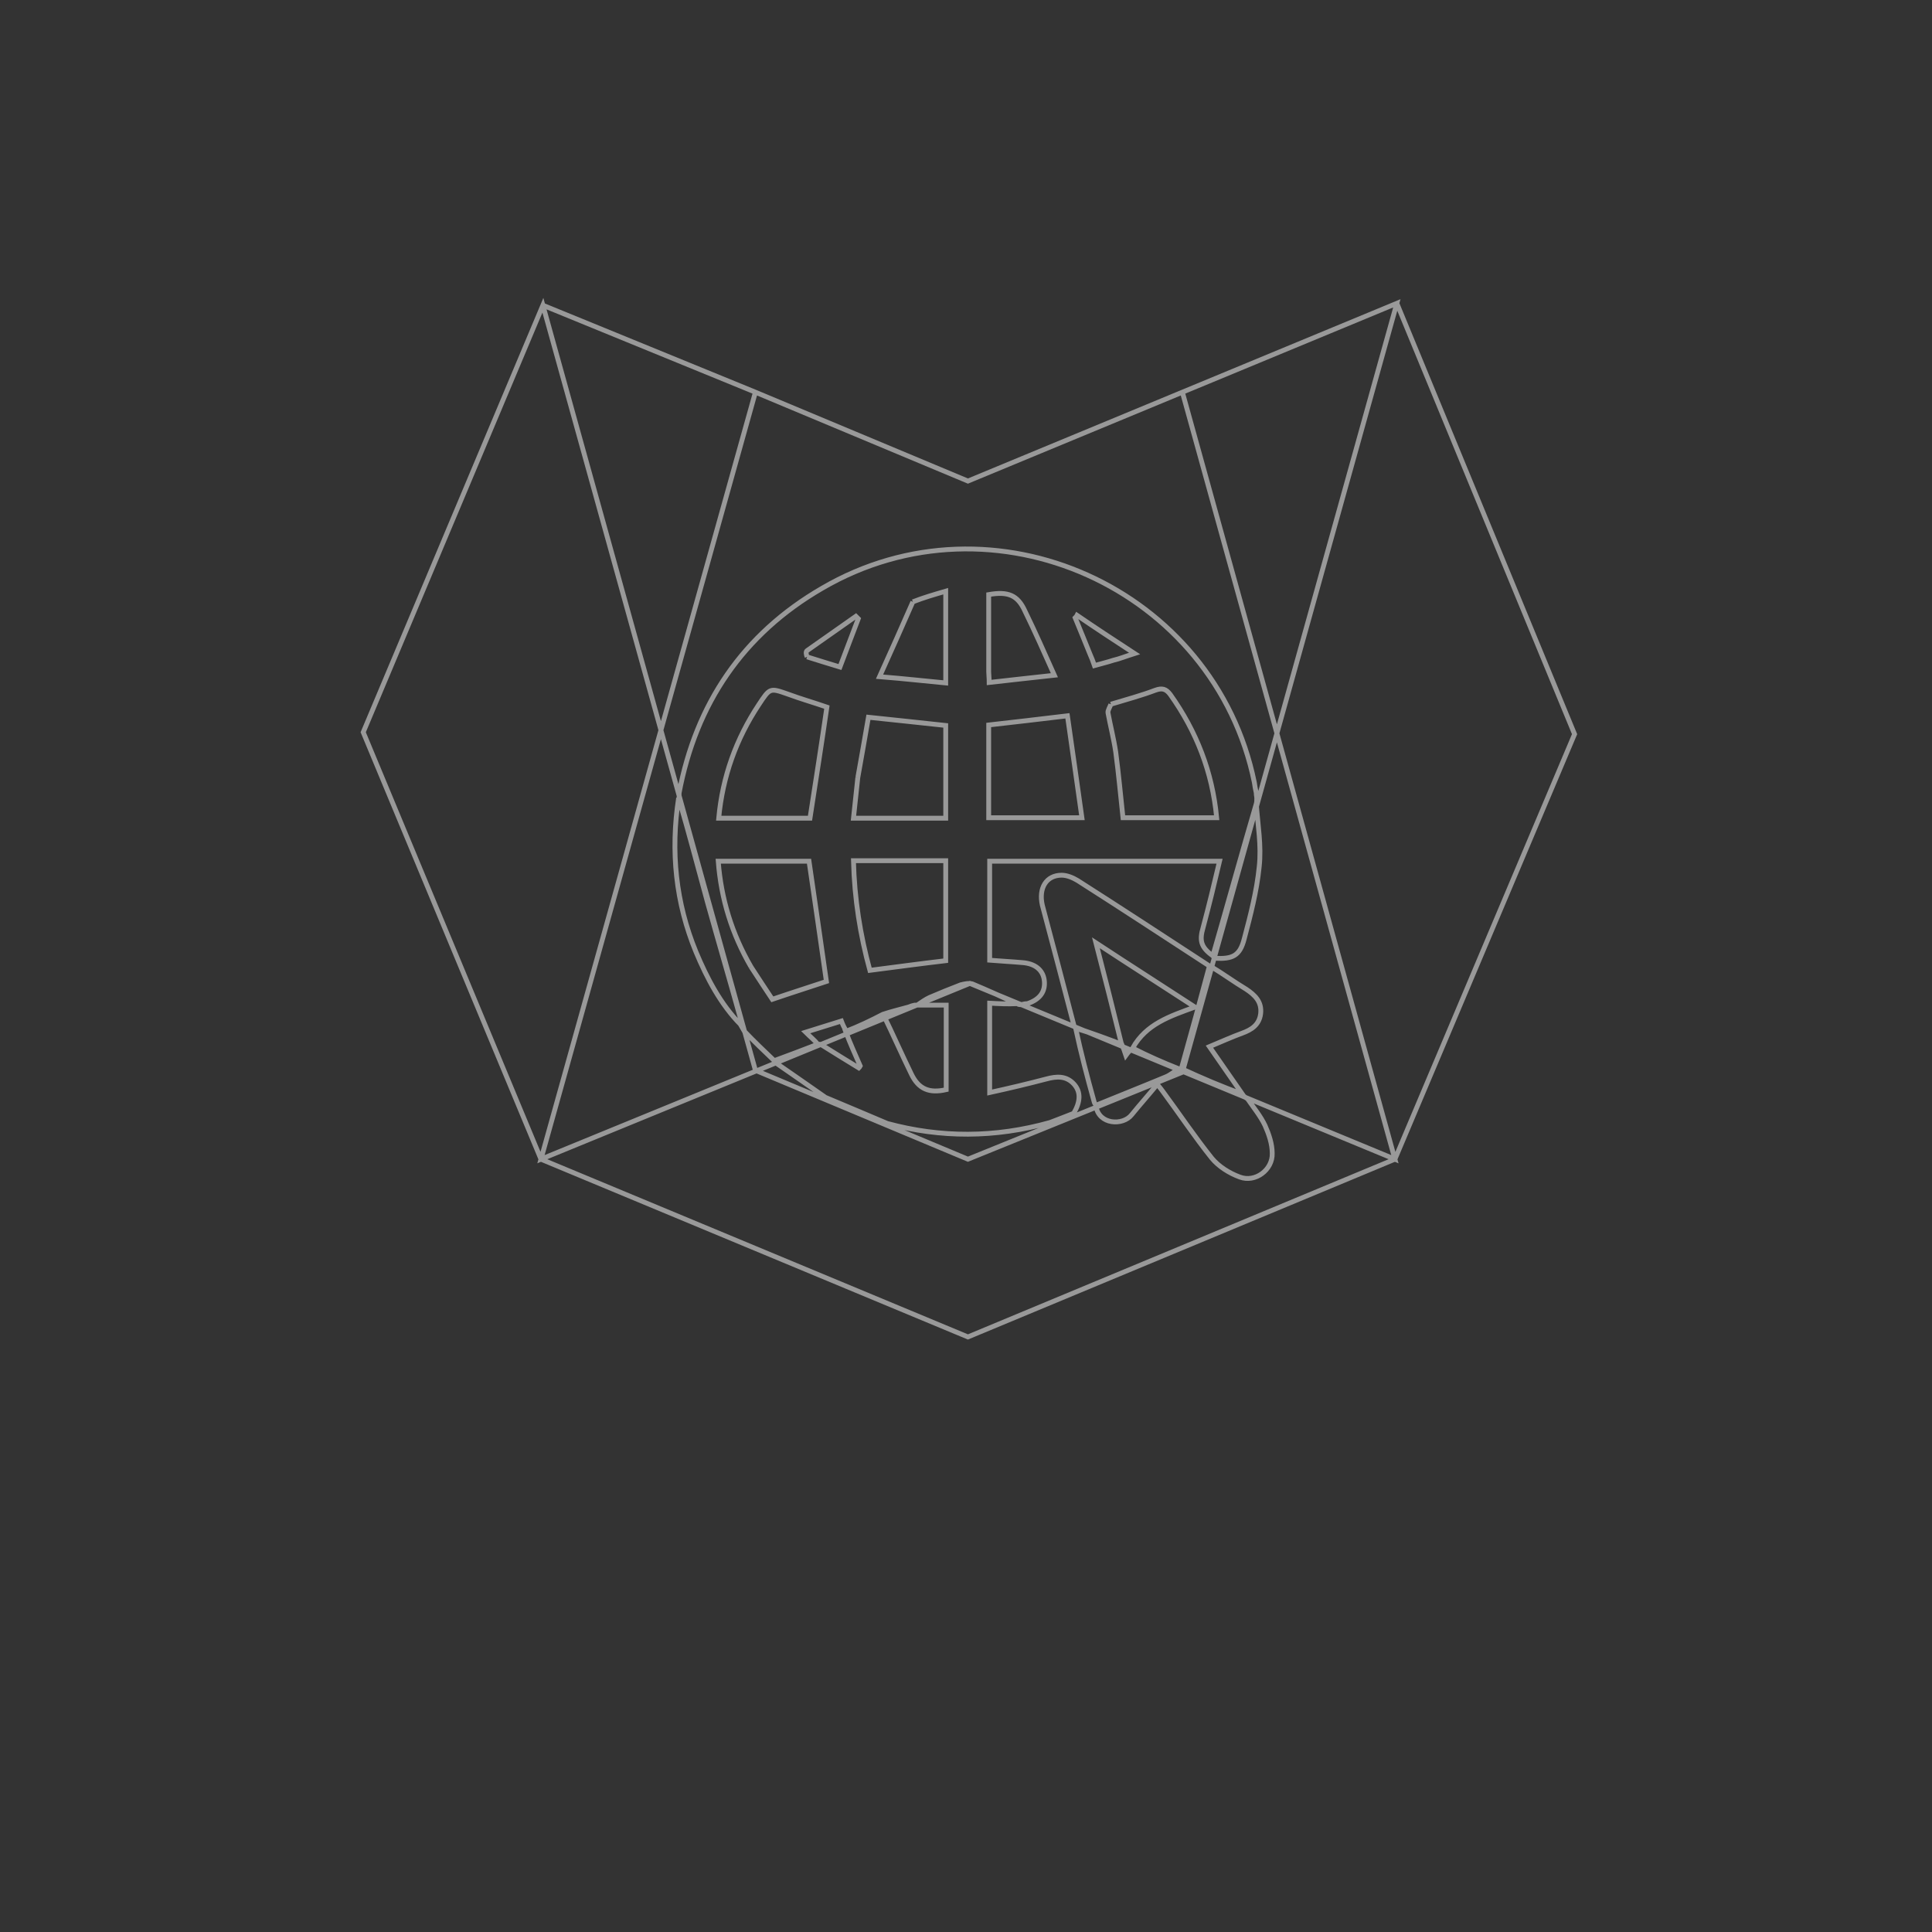 <svg xmlns="http://www.w3.org/2000/svg" xmlns:xlink="http://www.w3.org/1999/xlink" version="1.1"
    id="Layer_1" x="0px" y="0px" width="100%" viewBox="0 0 400 400" xml:space="preserve">
    <rect x="0" y="0" width="400" height="400" fill="#333333" stroke="none"/>
    <path fill="none" stroke-width="1" opacity="1" stroke="rgba(255,255,255,0.5)" d="m112.4 63.2L156.4 81.2 112 240 200.8 203.6 288.8 240 244.8 81.2 289.2 62.8 326 152 288.8 240 200.4 276.8 112 240 75.2 151.6 112.4 63.2 156.4 221.6 200.4 240 244.8 222 289.2 62.8 200.4 99.6 156.4 81.2ZM140.6 164.2C144.1 145.7 153.8 131.3 170.2 121.8 205.6 101.1 251.5 121.8 259.7 162 259.8 162.7 259.9 163.3 260.1 164.2 260.1 164.7 260.2 164.9 260.2 165.3 260.2 165.7 260.2 166 260.1 166.4 257 177 254.1 187.5 251.1 197.9 248.6 196.1 248.3 194.7 249.1 192 250.3 187.5 251.4 183 252.5 178.3 236.2 178.3 220.5 178.3 204.9 178.3 204.9 185.2 204.9 192 204.9 198.8 207.3 199 209.5 199.1 211.7 199.3 214.3 199.5 215.9 200.8 216.2 202.9 216.5 205.2 215.4 206.9 212.7 207.8 212.2 207.8 211.9 207.9 211.4 208 211.1 208 210.9 208 210.6 207.8 207.5 206.4 204.4 205 201.3 203.7 200.6 203.5 199.7 203.7 198.9 203.9 196.8 204.7 194.6 205.6 192.5 206.5 191.6 206.9 190.8 207.5 189.9 208.1 189.7 208.1 189.6 208.1 189.4 208.1 188.9 208.2 188.6 208.3 188.1 208.5 186.3 209 184.6 209.4 182.8 210 180.3 211.3 177.8 212.5 175.2 213.5 174.8 212.8 174.5 212.2 174.2 211.4 171.7 212.2 169.3 212.9 166.8 213.7 167.8 214.7 168.7 215.4 169.3 216.2 166.2 217.4 163.3 218.5 160.3 219.6 158.1 217.5 156.1 215.6 154.1 213.5 153.8 213 153.6 212.6 153.3 212.1 153.3 211.5 153.3 211 153.2 210.5 151 202.6 148.7 194.8 146.5 186.9 144.5 179.6 142.6 172.3 140.6 164.9 140.6 164.6 140.6 164.4 140.6 164.2M155.5 200.2C157 202.5 158.5 204.8 159.9 206.9 164 205.5 167.8 204.3 171.1 203.2 169.9 194.7 168.7 186.6 167.5 178.3 161.5 178.3 155.2 178.3 148.7 178.3 149.3 186.1 151.5 193.3 155.5 200.2M230 145.8C229.8 146.4 229.3 147.1 229.4 147.6 229.9 150.3 230.6 153 231 155.7 231.6 160.2 232 164.7 232.5 169.3 239 169.3 245.4 169.3 251.9 169.3 251 159.8 247.7 151.4 242.3 143.8 241.4 142.6 240.6 142.4 239.2 142.9 236.3 144 233.3 144.8 230 145.8M157.1 145.9C152.4 153 149.6 160.8 148.8 169.4 155.3 169.4 161.6 169.4 167.7 169.4 168.9 161.6 170.1 154 171.2 146.4 168.6 145.5 165.8 144.7 163.1 143.7 159.4 142.4 159.4 142.4 157.1 145.9M181.8 178.2C180.1 178.2 178.5 178.2 176.7 178.2 176.9 186.1 178.1 193.6 180.1 200.9 185.5 200.2 190.7 199.5 195.8 198.9 195.8 191.9 195.8 185.1 195.8 178.2 191.2 178.2 186.7 178.2 181.8 178.2M204.7 158.6C204.7 162.2 204.7 165.8 204.7 169.3 211.2 169.3 217.3 169.3 224 169.3 223 162.1 222 155.2 221 148.2 215.2 148.9 210 149.5 204.7 150.1 204.7 152.8 204.7 155.5 204.7 158.6M177.6 161C177.3 163.8 177 166.5 176.7 169.4 183.3 169.4 189.5 169.4 195.8 169.4 195.8 162.9 195.8 156.5 195.8 150.2 190.5 149.6 185.3 149.1 179.8 148.5 179.1 152.5 178.4 156.6 177.6 161M189 124.6C186.8 129.6 184.6 134.6 182.1 140.1 187.2 140.5 191.5 141 195.8 141.4 195.8 134.9 195.8 128.9 195.8 122.4 193.4 123.1 191.3 123.7 189 124.6M204.7 139.1C204.7 139.7 204.8 140.3 204.8 141.3 209.3 140.8 213.6 140.3 218.3 139.8 216.2 135.1 214.3 130.8 212.2 126.5 210.7 123.2 208.7 122.4 204.7 123.1 204.7 128.3 204.7 133.5 204.7 139.1M167.1 136C169.3 136.7 171.6 137.4 173.9 138.1 175.2 134.6 176.5 131.3 177.7 128.1 177.5 127.9 177.4 127.8 177.2 127.6 173.8 130 170.5 132.3 167.1 134.7 166.8 134.9 166.9 135.5 167.1 136M225.7 135.5C226 136.2 226.3 136.9 226.6 137.8 228 137.4 229.3 137.1 230.5 136.7 231.8 136.4 233 135.9 234.9 135.3 230.6 132.5 226.8 130 223 127.4 222.9 127.6 222.8 127.7 222.6 127.9 223.6 130.3 224.6 132.8 225.7 135.5zM260.3 164.3C260.4 164.6 260.4 164.8 260.3 165.1 260.2 164.9 260.1 164.7 260.1 164.4 260.1 164.2 260.3 164.3 260.3 164.3zM160.4 219.6C163.3 218.5 166.2 217.4 169.4 216.2 169.8 216.2 170 216.2 170.2 216.4 172.8 218 175.3 219.6 177.8 221.1 177.9 221 178 220.9 178.1 220.7 177.1 218.4 176 216 175.1 213.6 175.1 213.6 175.2 213.6 175.2 213.6 177.8 212.5 180.3 211.3 182.9 210.1 184.9 214.2 186.7 218.3 188.7 222.4 190.2 225.5 192.4 226.4 195.9 225.6 195.9 219.7 195.9 213.8 195.9 208.1 193.8 208.1 191.9 208.1 190 208.1 190.8 207.5 191.6 206.9 192.5 206.5 194.6 205.6 196.8 204.7 198.9 203.9 199.7 203.7 200.6 203.5 201.3 203.7 204.4 205 207.5 206.4 210.5 207.8 208.6 207.9 206.8 207.8 204.9 207.7 204.9 213.9 204.9 219.8 204.9 226.2 209 225.3 212.8 224.4 216.6 223.4 218.8 222.8 220.8 222.7 222.4 224.5 223.8 226.1 223.7 228.1 222.3 230.5 220.8 231.1 219.2 231.7 217.4 232.4 206 235.6 194.8 235.6 183.7 232.6 179.5 230.8 175.4 229.1 170.9 227.2 167.3 224.7 163.9 222.3 160.4 219.9 160.4 219.8 160.4 219.6 160.4 219.6zM257.2 226.7C257.5 226.9 257.8 227.2 258.3 227.5 259.6 229.4 261 231.1 261.9 233 262.7 234.8 263.4 236.8 263.4 238.8 263.5 242.2 259.9 244.9 256.7 243.7 254.5 242.9 252.3 241.5 250.9 239.8 247.3 235.3 244.1 230.5 240.7 225.9 240.4 225.5 240.1 225.1 239.6 224.5 237.8 226.7 236 228.7 234.3 230.8 232.5 233.1 227.5 232.9 226.9 229 231.9 226.8 236.7 224.9 241.5 222.9 242.4 222.5 243.2 221.8 244.1 221.3 244.3 221.3 244.4 221.3 244.6 221.4 248.8 223.2 253 225 257.2 226.7zM226.5 228C225.1 223 223.8 218 222.7 212.9 226 213.9 229.1 215 232.3 216.3 232.6 217 232.8 217.6 233.1 218.5 233.6 217.8 234 217.4 234.4 217.2 237.6 218.6 240.8 220 244 221.3 243.2 221.8 242.4 222.5 241.5 222.9 236.7 224.9 231.9 226.8 227 228.8 226.7 228.6 226.6 228.4 226.5 228zM153.3 212.1C149.2 207.9 146.4 202.6 144.1 197.1 139.9 186.9 138.8 176.3 140.5 165.2 142.6 172.3 144.5 179.6 146.5 186.9 148.7 194.8 151 202.6 153.2 210.5 153.3 211 153.3 211.5 153.3 212.1zM251.5 198.4C251.3 198.3 251.3 198.2 251.2 198 254.1 187.5 257 177 260.1 166.4 260.4 170.7 261.2 175.1 260.7 179.5 260.2 184.5 258.9 189.5 257.6 194.4 256.7 197.9 255.2 198.6 251.5 198.4zM189.4 208.1C189.2 208.2 188.9 208.4 188.4 208.5 188.6 208.3 188.9 208.2 189.4 208.1zM250.5 200.1C250.5 200.1 250.6 200.1 250.7 200.1 253.2 201.6 255.5 203.3 258 204.8 259.8 206 261.3 207.4 261 209.9 260.7 212.2 259.1 213.2 257.2 213.9 255 214.7 252.8 215.7 250.4 216.7 252.7 220 254.9 223.2 257.2 226.5 253 225 248.8 223.2 244.7 221.3 246.6 214.1 248.5 207.1 250.5 200.1zM250.4 200C248.5 207.1 246.6 214.1 244.6 221.2 244.4 221.3 244.3 221.3 244.1 221.3 240.8 220 237.6 218.6 234.5 217 237.3 212 242.2 210.4 247.4 208.5 240.5 204 233.9 199.8 226.9 195.2 228.8 202.5 230.5 209.3 232.2 216.2 229.1 215 226 213.9 222.8 212.8 222.6 212.7 222.5 212.6 222.4 212.5 220.2 204 218 195.7 215.8 187.4 215 183.9 216.6 181.2 219.8 181.2 220.9 181.2 222.1 181.7 223.1 182.3 232.2 188.1 241.2 194 250.4 200z"/>
</svg>